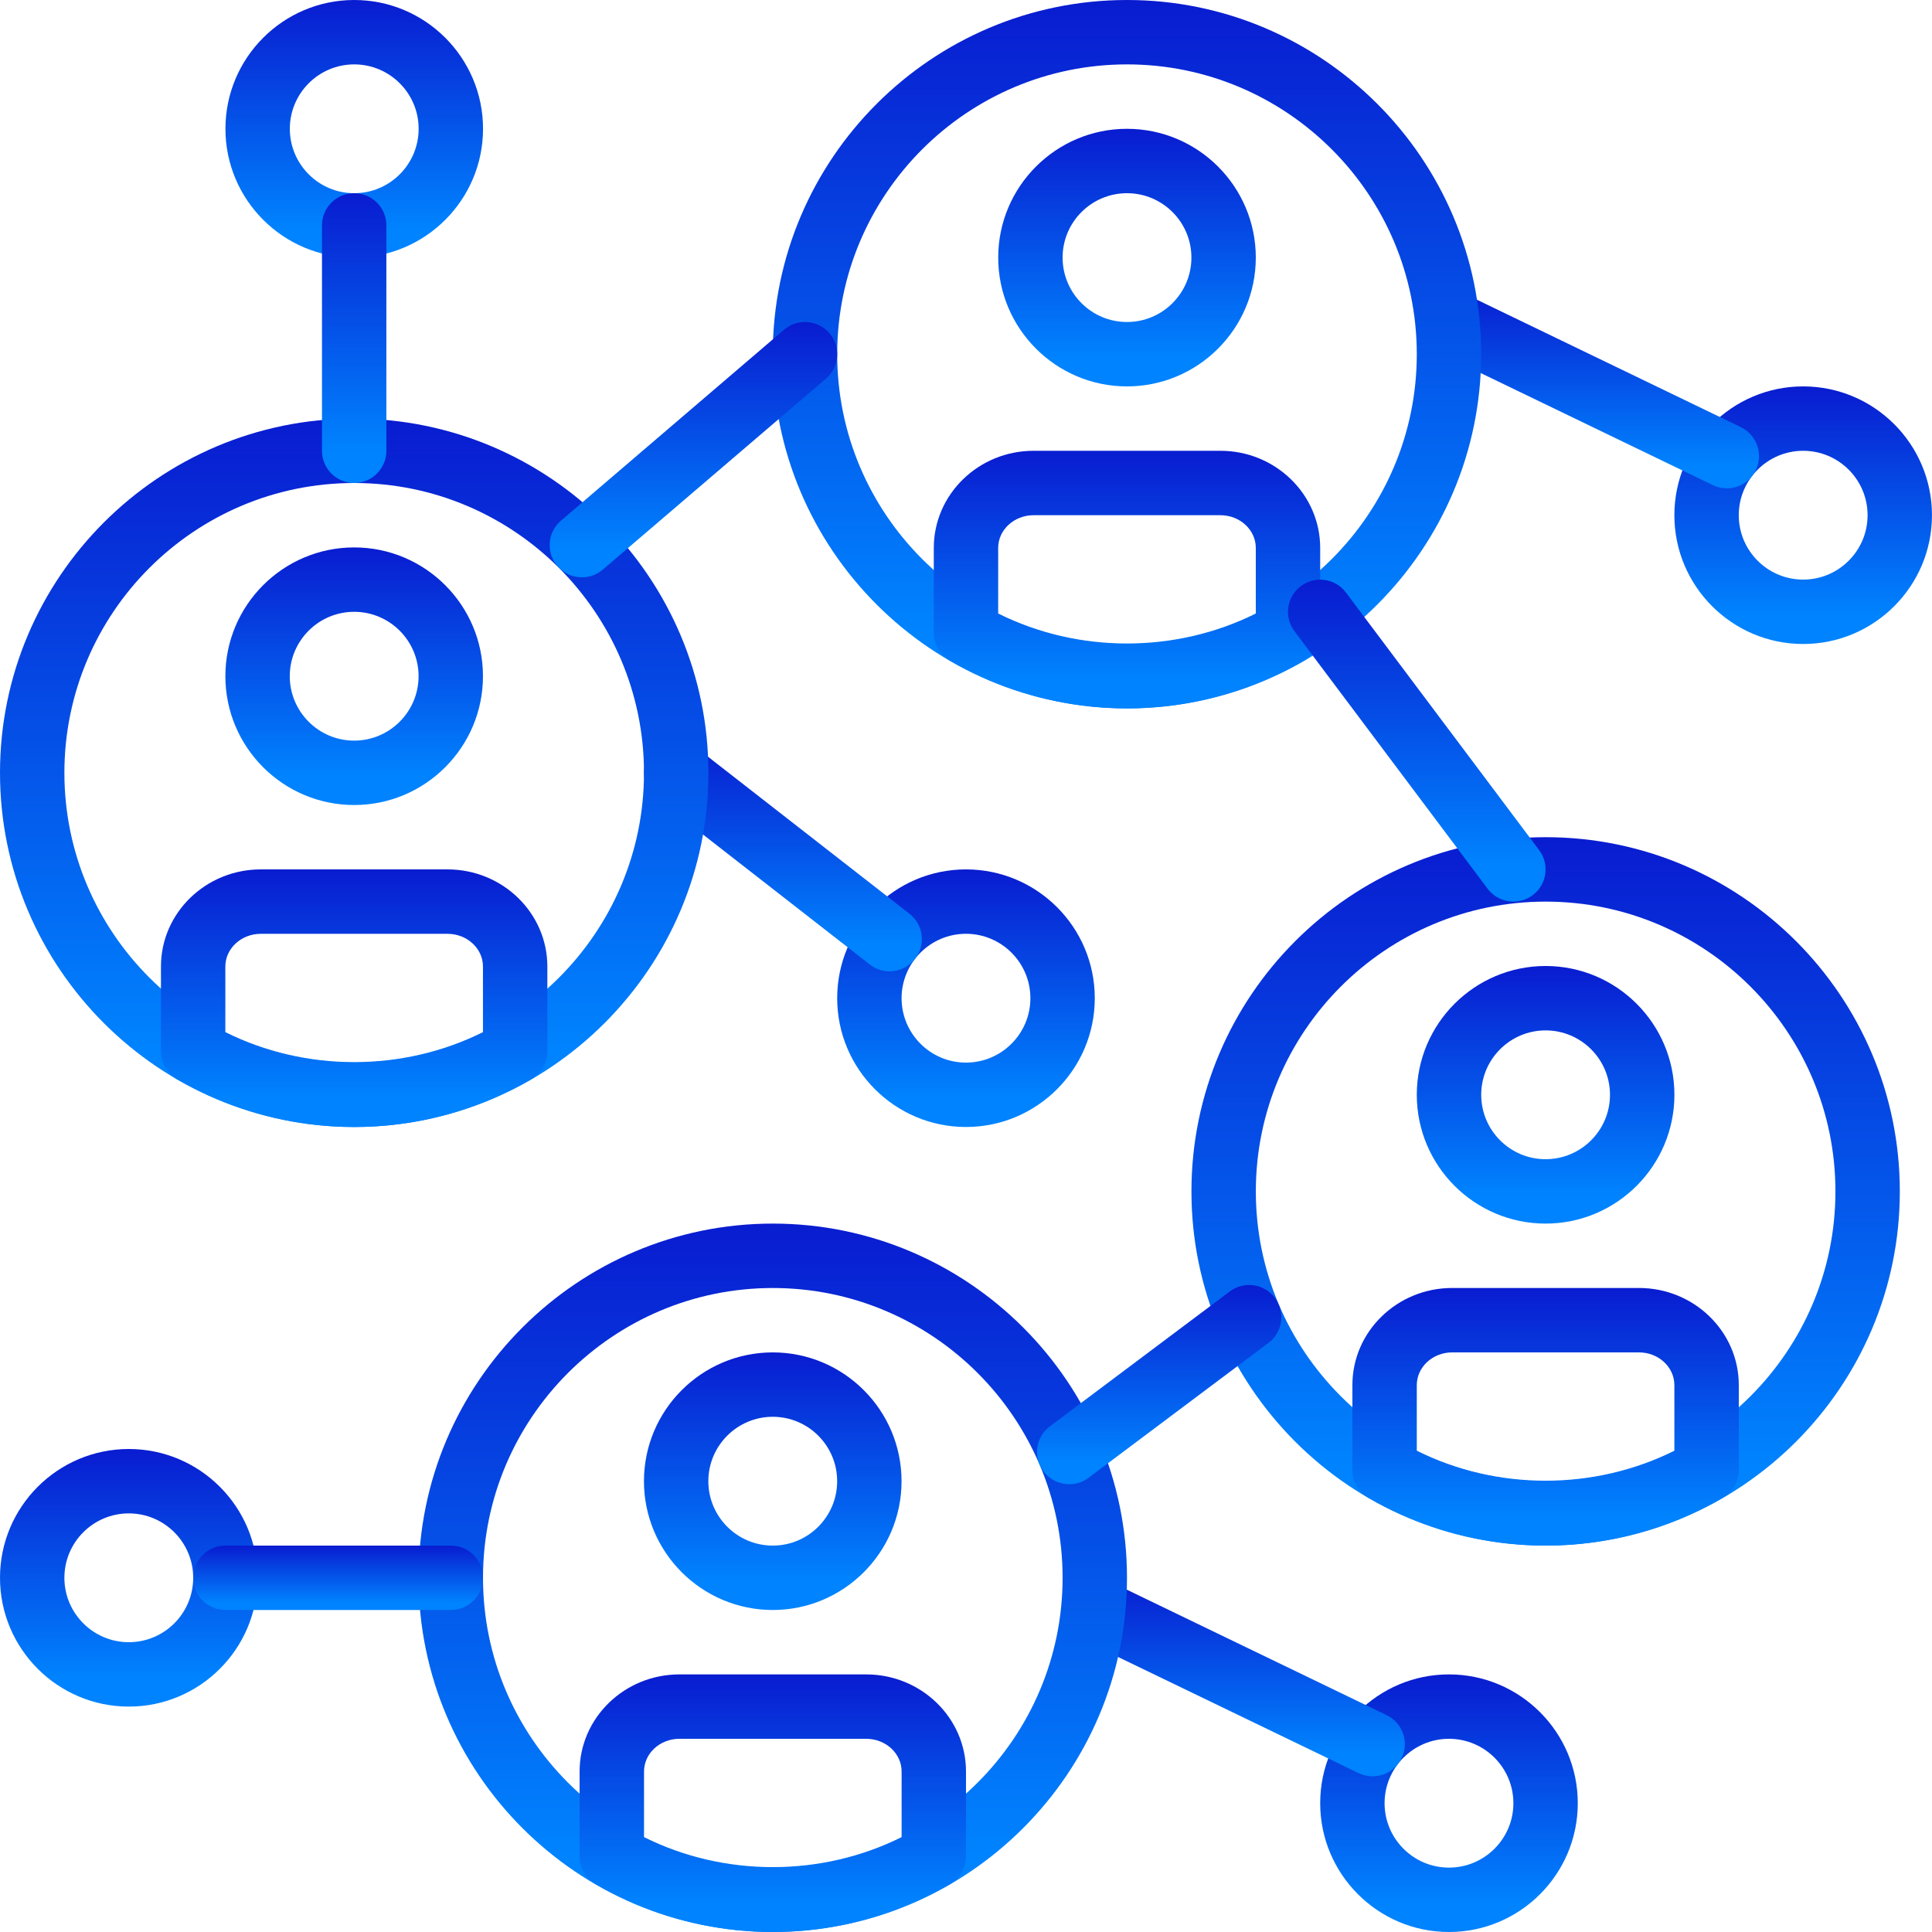 <svg width="58" height="58" viewBox="0 0 58 58" fill="none" xmlns="http://www.w3.org/2000/svg">
<path d="M54.132 11.6C52 11.6 50.266 13.334 50.266 15.467C50.266 17.599 52 19.333 54.132 19.333C56.265 19.333 57.999 17.599 57.999 15.467C57.999 13.334 56.265 11.6 54.132 11.6ZM54.132 17.4C53.066 17.4 52.199 16.533 52.199 15.467C52.199 14.4 53.066 13.533 54.132 13.533C55.199 13.533 56.066 14.4 56.066 15.467C56.066 16.533 55.199 17.4 54.132 17.4Z" fill="url(#paint0_linear)"/>
<path d="M3.867 43.5C1.734 43.5 0 45.234 0 47.367C0 49.499 1.734 51.233 3.867 51.233C5.999 51.233 7.733 49.499 7.733 47.367C7.733 45.234 5.999 43.5 3.867 43.5ZM3.867 49.3C2.8 49.3 1.933 48.433 1.933 47.367C1.933 46.3 2.8 45.433 3.867 45.433C4.933 45.433 5.8 46.3 5.8 47.367C5.8 48.433 4.933 49.3 3.867 49.3Z" fill="url(#paint1_linear)"/>
<path d="M52.259 12.822L43.92 8.796C43.438 8.563 42.861 8.766 42.629 9.246C42.397 9.727 42.599 10.305 43.08 10.537L51.419 14.563C51.555 14.629 51.698 14.66 51.839 14.66C52.198 14.66 52.544 14.459 52.71 14.113C52.942 13.632 52.74 13.054 52.259 12.822Z" fill="url(#paint2_linear)"/>
<path d="M43.499 50.267C41.367 50.267 39.633 52.001 39.633 54.133C39.633 56.266 41.367 58 43.499 58C45.632 58 47.366 56.266 47.366 54.133C47.366 52.001 45.632 50.267 43.499 50.267ZM43.499 56.067C42.433 56.067 41.566 55.2 41.566 54.133C41.566 53.067 42.433 52.2 43.499 52.2C44.566 52.2 45.433 53.067 45.433 54.133C45.433 55.2 44.566 56.067 43.499 56.067Z" fill="url(#paint3_linear)"/>
<path d="M41.627 51.489L33.287 47.462C32.806 47.23 32.229 47.432 31.997 47.913C31.765 48.394 31.967 48.972 32.447 49.204L40.787 53.23C40.922 53.295 41.065 53.326 41.206 53.326C41.566 53.326 41.911 53.125 42.077 52.779C42.309 52.299 42.107 51.721 41.627 51.489Z" fill="url(#paint4_linear)"/>
<path d="M28.999 26.1C26.867 26.1 25.133 27.834 25.133 29.967C25.133 32.099 26.867 33.833 28.999 33.833C31.132 33.833 32.866 32.099 32.866 29.967C32.866 27.834 31.132 26.1 28.999 26.1ZM28.999 31.9C27.933 31.9 27.066 31.033 27.066 29.967C27.066 28.901 27.933 28.033 28.999 28.033C30.066 28.033 30.933 28.9 30.933 29.967C30.933 31.033 30.066 31.9 28.999 31.9Z" fill="url(#paint5_linear)"/>
<path d="M27.302 27.43L20.895 22.437C20.474 22.111 19.867 22.184 19.538 22.605C19.21 23.027 19.285 23.634 19.706 23.963L26.113 28.956C26.289 29.093 26.498 29.16 26.706 29.16C26.994 29.16 27.278 29.032 27.47 28.788C27.797 28.366 27.723 27.759 27.302 27.43Z" fill="url(#paint6_linear)"/>
<path d="M46.401 25.133C40.538 25.133 35.768 29.904 35.768 35.767C35.768 41.63 40.538 46.4 46.401 46.4C52.264 46.4 57.034 41.63 57.034 35.767C57.034 29.904 52.264 25.133 46.401 25.133ZM46.401 44.467C41.603 44.467 37.701 40.564 37.701 35.767C37.701 30.969 41.603 27.067 46.401 27.067C51.199 27.067 55.101 30.969 55.101 35.767C55.101 40.564 51.199 44.467 46.401 44.467Z" fill="url(#paint7_linear)"/>
<path d="M46.4 29C44.267 29 42.533 30.734 42.533 32.867C42.533 34.999 44.267 36.733 46.4 36.733C48.532 36.733 50.267 34.999 50.267 32.867C50.267 30.734 48.532 29 46.4 29ZM46.4 34.8C45.334 34.8 44.467 33.933 44.467 32.867C44.467 31.8 45.334 30.933 46.4 30.933C47.466 30.933 48.333 31.8 48.333 32.867C48.333 33.933 47.466 34.8 46.4 34.8Z" fill="url(#paint8_linear)"/>
<path d="M49.204 38.666H43.595C41.943 38.666 40.6 39.974 40.6 41.581V44.129C40.6 44.474 40.783 44.793 41.082 44.966C42.702 45.904 44.541 46.4 46.4 46.4C48.259 46.4 50.097 45.904 51.717 44.966C52.016 44.794 52.2 44.474 52.2 44.13V41.582C52.2 39.974 50.856 38.666 49.204 38.666ZM50.266 43.553C47.86 44.752 44.939 44.752 42.533 43.553V41.582C42.533 41.041 43.009 40.6 43.595 40.6H49.204C49.79 40.6 50.266 41.041 50.266 41.582V43.553H50.266Z" fill="url(#paint9_linear)"/>
<path d="M23.2 36.733C17.337 36.733 12.566 41.504 12.566 47.367C12.566 53.23 17.337 58 23.2 58C29.063 58 33.833 53.23 33.833 47.367C33.833 41.504 29.063 36.733 23.2 36.733ZM23.2 56.067C18.402 56.067 14.5 52.164 14.5 47.367C14.5 42.569 18.402 38.667 23.2 38.667C27.997 38.667 31.9 42.569 31.9 47.367C31.9 52.164 27.997 56.067 23.2 56.067Z" fill="url(#paint10_linear)"/>
<path d="M23.199 40.6C21.066 40.6 19.332 42.334 19.332 44.467C19.332 46.599 21.066 48.333 23.199 48.333C25.331 48.333 27.065 46.599 27.065 44.467C27.065 42.334 25.331 40.6 23.199 40.6ZM23.199 46.4C22.133 46.4 21.265 45.533 21.265 44.467C21.265 43.401 22.132 42.533 23.199 42.533C24.265 42.533 25.132 43.4 25.132 44.467C25.132 45.533 24.265 46.4 23.199 46.4Z" fill="url(#paint11_linear)"/>
<path d="M26.005 50.267H20.396C18.744 50.267 17.4 51.575 17.4 53.181V55.729C17.4 56.074 17.584 56.393 17.883 56.566C19.503 57.504 21.341 58 23.2 58C25.059 58 26.898 57.504 28.518 56.566C28.817 56.394 29 56.074 29 55.73V53.182C29 51.575 27.657 50.267 26.005 50.267ZM27.067 55.153C24.661 56.352 21.74 56.352 19.334 55.153V53.182C19.334 52.641 19.81 52.2 20.396 52.2H26.005C26.59 52.2 27.067 52.641 27.067 53.182V55.153H27.067Z" fill="url(#paint12_linear)"/>
<path d="M10.633 12.566C4.771 12.566 0 17.337 0 23.2C0 29.063 4.771 33.833 10.633 33.833C16.496 33.833 21.267 29.063 21.267 23.2C21.267 17.337 16.496 12.566 10.633 12.566ZM10.633 31.9C5.836 31.9 1.933 27.997 1.933 23.2C1.933 18.402 5.836 14.5 10.633 14.5C15.431 14.5 19.333 18.402 19.333 23.2C19.333 27.997 15.431 31.9 10.633 31.9Z" fill="url(#paint13_linear)"/>
<path d="M10.632 16.434C8.5 16.434 6.766 18.168 6.766 20.3C6.766 22.433 8.5 24.167 10.632 24.167C12.765 24.167 14.499 22.433 14.499 20.3C14.499 18.168 12.765 16.434 10.632 16.434ZM10.632 22.234C9.566 22.234 8.699 21.366 8.699 20.3C8.699 19.234 9.566 18.367 10.632 18.367C11.698 18.367 12.566 19.234 12.566 20.3C12.566 21.366 11.698 22.234 10.632 22.234Z" fill="url(#paint14_linear)"/>
<path d="M13.436 26.1H7.828C6.176 26.1 4.832 27.408 4.832 29.015V31.563C4.832 31.908 5.016 32.227 5.314 32.4C6.935 33.337 8.773 33.834 10.632 33.834C12.491 33.834 14.329 33.337 15.95 32.4C16.248 32.228 16.432 31.908 16.432 31.564V29.016C16.432 27.408 15.088 26.1 13.436 26.1ZM14.499 30.987C12.093 32.185 9.171 32.185 6.765 30.987V29.016C6.765 28.474 7.242 28.034 7.828 28.034H13.436C14.022 28.034 14.499 28.474 14.499 29.016V30.987H14.499Z" fill="url(#paint15_linear)"/>
<path d="M33.833 0C27.97 0 23.199 4.771 23.199 10.633C23.199 16.496 27.97 21.267 33.833 21.267C39.696 21.267 44.466 16.496 44.466 10.633C44.466 4.771 39.695 0 33.833 0ZM33.833 19.333C29.035 19.333 25.133 15.431 25.133 10.633C25.133 5.836 29.035 1.933 33.833 1.933C38.63 1.933 42.533 5.836 42.533 10.633C42.533 15.431 38.63 19.333 33.833 19.333Z" fill="url(#paint16_linear)"/>
<path d="M33.833 3.867C31.701 3.867 29.967 5.601 29.967 7.733C29.967 9.866 31.701 11.6 33.833 11.6C35.966 11.6 37.7 9.866 37.7 7.733C37.7 5.601 35.966 3.867 33.833 3.867ZM33.833 9.667C32.767 9.667 31.9 8.8 31.9 7.733C31.9 6.667 32.767 5.8 33.833 5.8C34.9 5.8 35.767 6.667 35.767 7.733C35.767 8.8 34.9 9.667 33.833 9.667Z" fill="url(#paint17_linear)"/>
<path d="M36.638 13.533H31.029C29.377 13.533 28.033 14.841 28.033 16.448V18.996C28.033 19.341 28.217 19.66 28.516 19.833C30.136 20.771 31.974 21.267 33.833 21.267C35.692 21.267 37.531 20.771 39.151 19.833C39.45 19.661 39.633 19.341 39.633 18.997V16.449C39.633 14.841 38.289 13.533 36.638 13.533ZM37.7 18.42C35.294 19.618 32.373 19.618 29.966 18.42V16.449C29.966 15.907 30.443 15.467 31.029 15.467H36.637C37.223 15.467 37.7 15.907 37.7 16.449V18.42H37.7Z" fill="url(#paint18_linear)"/>
<path d="M24.902 10.004C24.555 9.6 23.945 9.551 23.539 9.898L16.84 15.631C16.434 15.978 16.387 16.588 16.734 16.994C16.925 17.217 17.196 17.332 17.469 17.332C17.691 17.332 17.914 17.256 18.097 17.099L24.796 11.367C25.202 11.02 25.25 10.41 24.902 10.004Z" fill="url(#paint19_linear)"/>
<path d="M46.206 25.521L40.406 17.788C40.086 17.36 39.48 17.276 39.053 17.595C38.625 17.915 38.539 18.521 38.859 18.947L44.659 26.68C44.85 26.933 45.14 27.067 45.434 27.067C45.635 27.067 45.839 27.004 46.013 26.873C46.44 26.554 46.526 25.948 46.206 25.521Z" fill="url(#paint20_linear)"/>
<path d="M38.273 38.963C37.953 38.536 37.346 38.45 36.919 38.77L31.519 42.819C31.092 43.139 31.006 43.745 31.326 44.172C31.517 44.425 31.806 44.558 32.1 44.558C32.302 44.558 32.505 44.495 32.679 44.365L38.079 40.316C38.507 39.996 38.593 39.39 38.273 38.963Z" fill="url(#paint21_linear)"/>
<path d="M13.534 46.4H6.767C6.234 46.4 5.801 46.832 5.801 47.367C5.801 47.901 6.234 48.333 6.767 48.333H13.534C14.068 48.333 14.501 47.901 14.501 47.367C14.501 46.832 14.068 46.4 13.534 46.4Z" fill="url(#paint22_linear)"/>
<path d="M10.634 0C8.502 0 6.768 1.734 6.768 3.867C6.768 5.999 8.502 7.733 10.634 7.733C12.767 7.733 14.501 5.999 14.501 3.867C14.501 1.734 12.767 0 10.634 0ZM10.634 5.8C9.568 5.8 8.701 4.933 8.701 3.867C8.701 2.8 9.568 1.933 10.634 1.933C11.7 1.933 12.568 2.8 12.568 3.867C12.568 4.933 11.7 5.8 10.634 5.8Z" fill="url(#paint23_linear)"/>
<path d="M10.633 5.8C10.099 5.8 9.666 6.232 9.666 6.766V13.533C9.666 14.068 10.099 14.5 10.633 14.5C11.166 14.5 11.599 14.068 11.599 13.533V6.766C11.599 6.232 11.166 5.8 10.633 5.8Z" fill="url(#paint24_linear)"/>
<defs>
<linearGradient id="paint0_linear" x1="54.132" y1="18.473" x2="54.132" y2="11.6" gradientUnits="userSpaceOnUse">
<stop stop-color="#0083FE"/>
<stop offset="1" stop-color="#091CD0"/>
</linearGradient>
<linearGradient id="paint1_linear" x1="3.867" y1="50.373" x2="3.867" y2="43.5" gradientUnits="userSpaceOnUse">
<stop stop-color="#0083FE"/>
<stop offset="1" stop-color="#091CD0"/>
</linearGradient>
<linearGradient id="paint2_linear" x1="47.67" y1="13.997" x2="47.67" y2="8.699" gradientUnits="userSpaceOnUse">
<stop stop-color="#0083FE"/>
<stop offset="1" stop-color="#091CD0"/>
</linearGradient>
<linearGradient id="paint3_linear" x1="43.499" y1="57.14" x2="43.499" y2="50.267" gradientUnits="userSpaceOnUse">
<stop stop-color="#0083FE"/>
<stop offset="1" stop-color="#091CD0"/>
</linearGradient>
<linearGradient id="paint4_linear" x1="37.037" y1="52.663" x2="37.037" y2="47.366" gradientUnits="userSpaceOnUse">
<stop stop-color="#0083FE"/>
<stop offset="1" stop-color="#091CD0"/>
</linearGradient>
<linearGradient id="paint5_linear" x1="28.999" y1="32.973" x2="28.999" y2="26.1" gradientUnits="userSpaceOnUse">
<stop stop-color="#0083FE"/>
<stop offset="1" stop-color="#091CD0"/>
</linearGradient>
<linearGradient id="paint6_linear" x1="23.504" y1="28.389" x2="23.504" y2="22.234" gradientUnits="userSpaceOnUse">
<stop stop-color="#0083FE"/>
<stop offset="1" stop-color="#091CD0"/>
</linearGradient>
<linearGradient id="paint7_linear" x1="46.401" y1="44.035" x2="46.401" y2="25.133" gradientUnits="userSpaceOnUse">
<stop stop-color="#0083FE"/>
<stop offset="1" stop-color="#091CD0"/>
</linearGradient>
<linearGradient id="paint8_linear" x1="46.4" y1="35.873" x2="46.4" y2="29" gradientUnits="userSpaceOnUse">
<stop stop-color="#0083FE"/>
<stop offset="1" stop-color="#091CD0"/>
</linearGradient>
<linearGradient id="paint9_linear" x1="46.4" y1="45.54" x2="46.4" y2="38.666" gradientUnits="userSpaceOnUse">
<stop stop-color="#0083FE"/>
<stop offset="1" stop-color="#091CD0"/>
</linearGradient>
<linearGradient id="paint10_linear" x1="23.2" y1="55.635" x2="23.2" y2="36.733" gradientUnits="userSpaceOnUse">
<stop stop-color="#0083FE"/>
<stop offset="1" stop-color="#091CD0"/>
</linearGradient>
<linearGradient id="paint11_linear" x1="23.199" y1="47.473" x2="23.199" y2="40.6" gradientUnits="userSpaceOnUse">
<stop stop-color="#0083FE"/>
<stop offset="1" stop-color="#091CD0"/>
</linearGradient>
<linearGradient id="paint12_linear" x1="23.2" y1="57.14" x2="23.2" y2="50.267" gradientUnits="userSpaceOnUse">
<stop stop-color="#0083FE"/>
<stop offset="1" stop-color="#091CD0"/>
</linearGradient>
<linearGradient id="paint13_linear" x1="10.633" y1="31.468" x2="10.633" y2="12.566" gradientUnits="userSpaceOnUse">
<stop stop-color="#0083FE"/>
<stop offset="1" stop-color="#091CD0"/>
</linearGradient>
<linearGradient id="paint14_linear" x1="10.632" y1="23.307" x2="10.632" y2="16.434" gradientUnits="userSpaceOnUse">
<stop stop-color="#0083FE"/>
<stop offset="1" stop-color="#091CD0"/>
</linearGradient>
<linearGradient id="paint15_linear" x1="10.632" y1="32.974" x2="10.632" y2="26.1" gradientUnits="userSpaceOnUse">
<stop stop-color="#0083FE"/>
<stop offset="1" stop-color="#091CD0"/>
</linearGradient>
<linearGradient id="paint16_linear" x1="33.833" y1="18.902" x2="33.833" y2="-8.86906e-07" gradientUnits="userSpaceOnUse">
<stop stop-color="#0083FE"/>
<stop offset="1" stop-color="#091CD0"/>
</linearGradient>
<linearGradient id="paint17_linear" x1="33.833" y1="10.74" x2="33.833" y2="3.867" gradientUnits="userSpaceOnUse">
<stop stop-color="#0083FE"/>
<stop offset="1" stop-color="#091CD0"/>
</linearGradient>
<linearGradient id="paint18_linear" x1="33.833" y1="20.407" x2="33.833" y2="13.533" gradientUnits="userSpaceOnUse">
<stop stop-color="#0083FE"/>
<stop offset="1" stop-color="#091CD0"/>
</linearGradient>
<linearGradient id="paint19_linear" x1="20.818" y1="16.48" x2="20.818" y2="9.666" gradientUnits="userSpaceOnUse">
<stop stop-color="#0083FE"/>
<stop offset="1" stop-color="#091CD0"/>
</linearGradient>
<linearGradient id="paint20_linear" x1="42.533" y1="25.992" x2="42.533" y2="17.401" gradientUnits="userSpaceOnUse">
<stop stop-color="#0083FE"/>
<stop offset="1" stop-color="#091CD0"/>
</linearGradient>
<linearGradient id="paint21_linear" x1="34.799" y1="43.893" x2="34.799" y2="38.577" gradientUnits="userSpaceOnUse">
<stop stop-color="#0083FE"/>
<stop offset="1" stop-color="#091CD0"/>
</linearGradient>
<linearGradient id="paint22_linear" x1="10.151" y1="48.118" x2="10.151" y2="46.4" gradientUnits="userSpaceOnUse">
<stop stop-color="#0083FE"/>
<stop offset="1" stop-color="#091CD0"/>
</linearGradient>
<linearGradient id="paint23_linear" x1="10.634" y1="6.873" x2="10.634" y2="-3.22507e-07" gradientUnits="userSpaceOnUse">
<stop stop-color="#0083FE"/>
<stop offset="1" stop-color="#091CD0"/>
</linearGradient>
<linearGradient id="paint24_linear" x1="10.633" y1="13.532" x2="10.633" y2="5.8" gradientUnits="userSpaceOnUse">
<stop stop-color="#0083FE"/>
<stop offset="1" stop-color="#091CD0"/>
</linearGradient>
</defs>
</svg>
